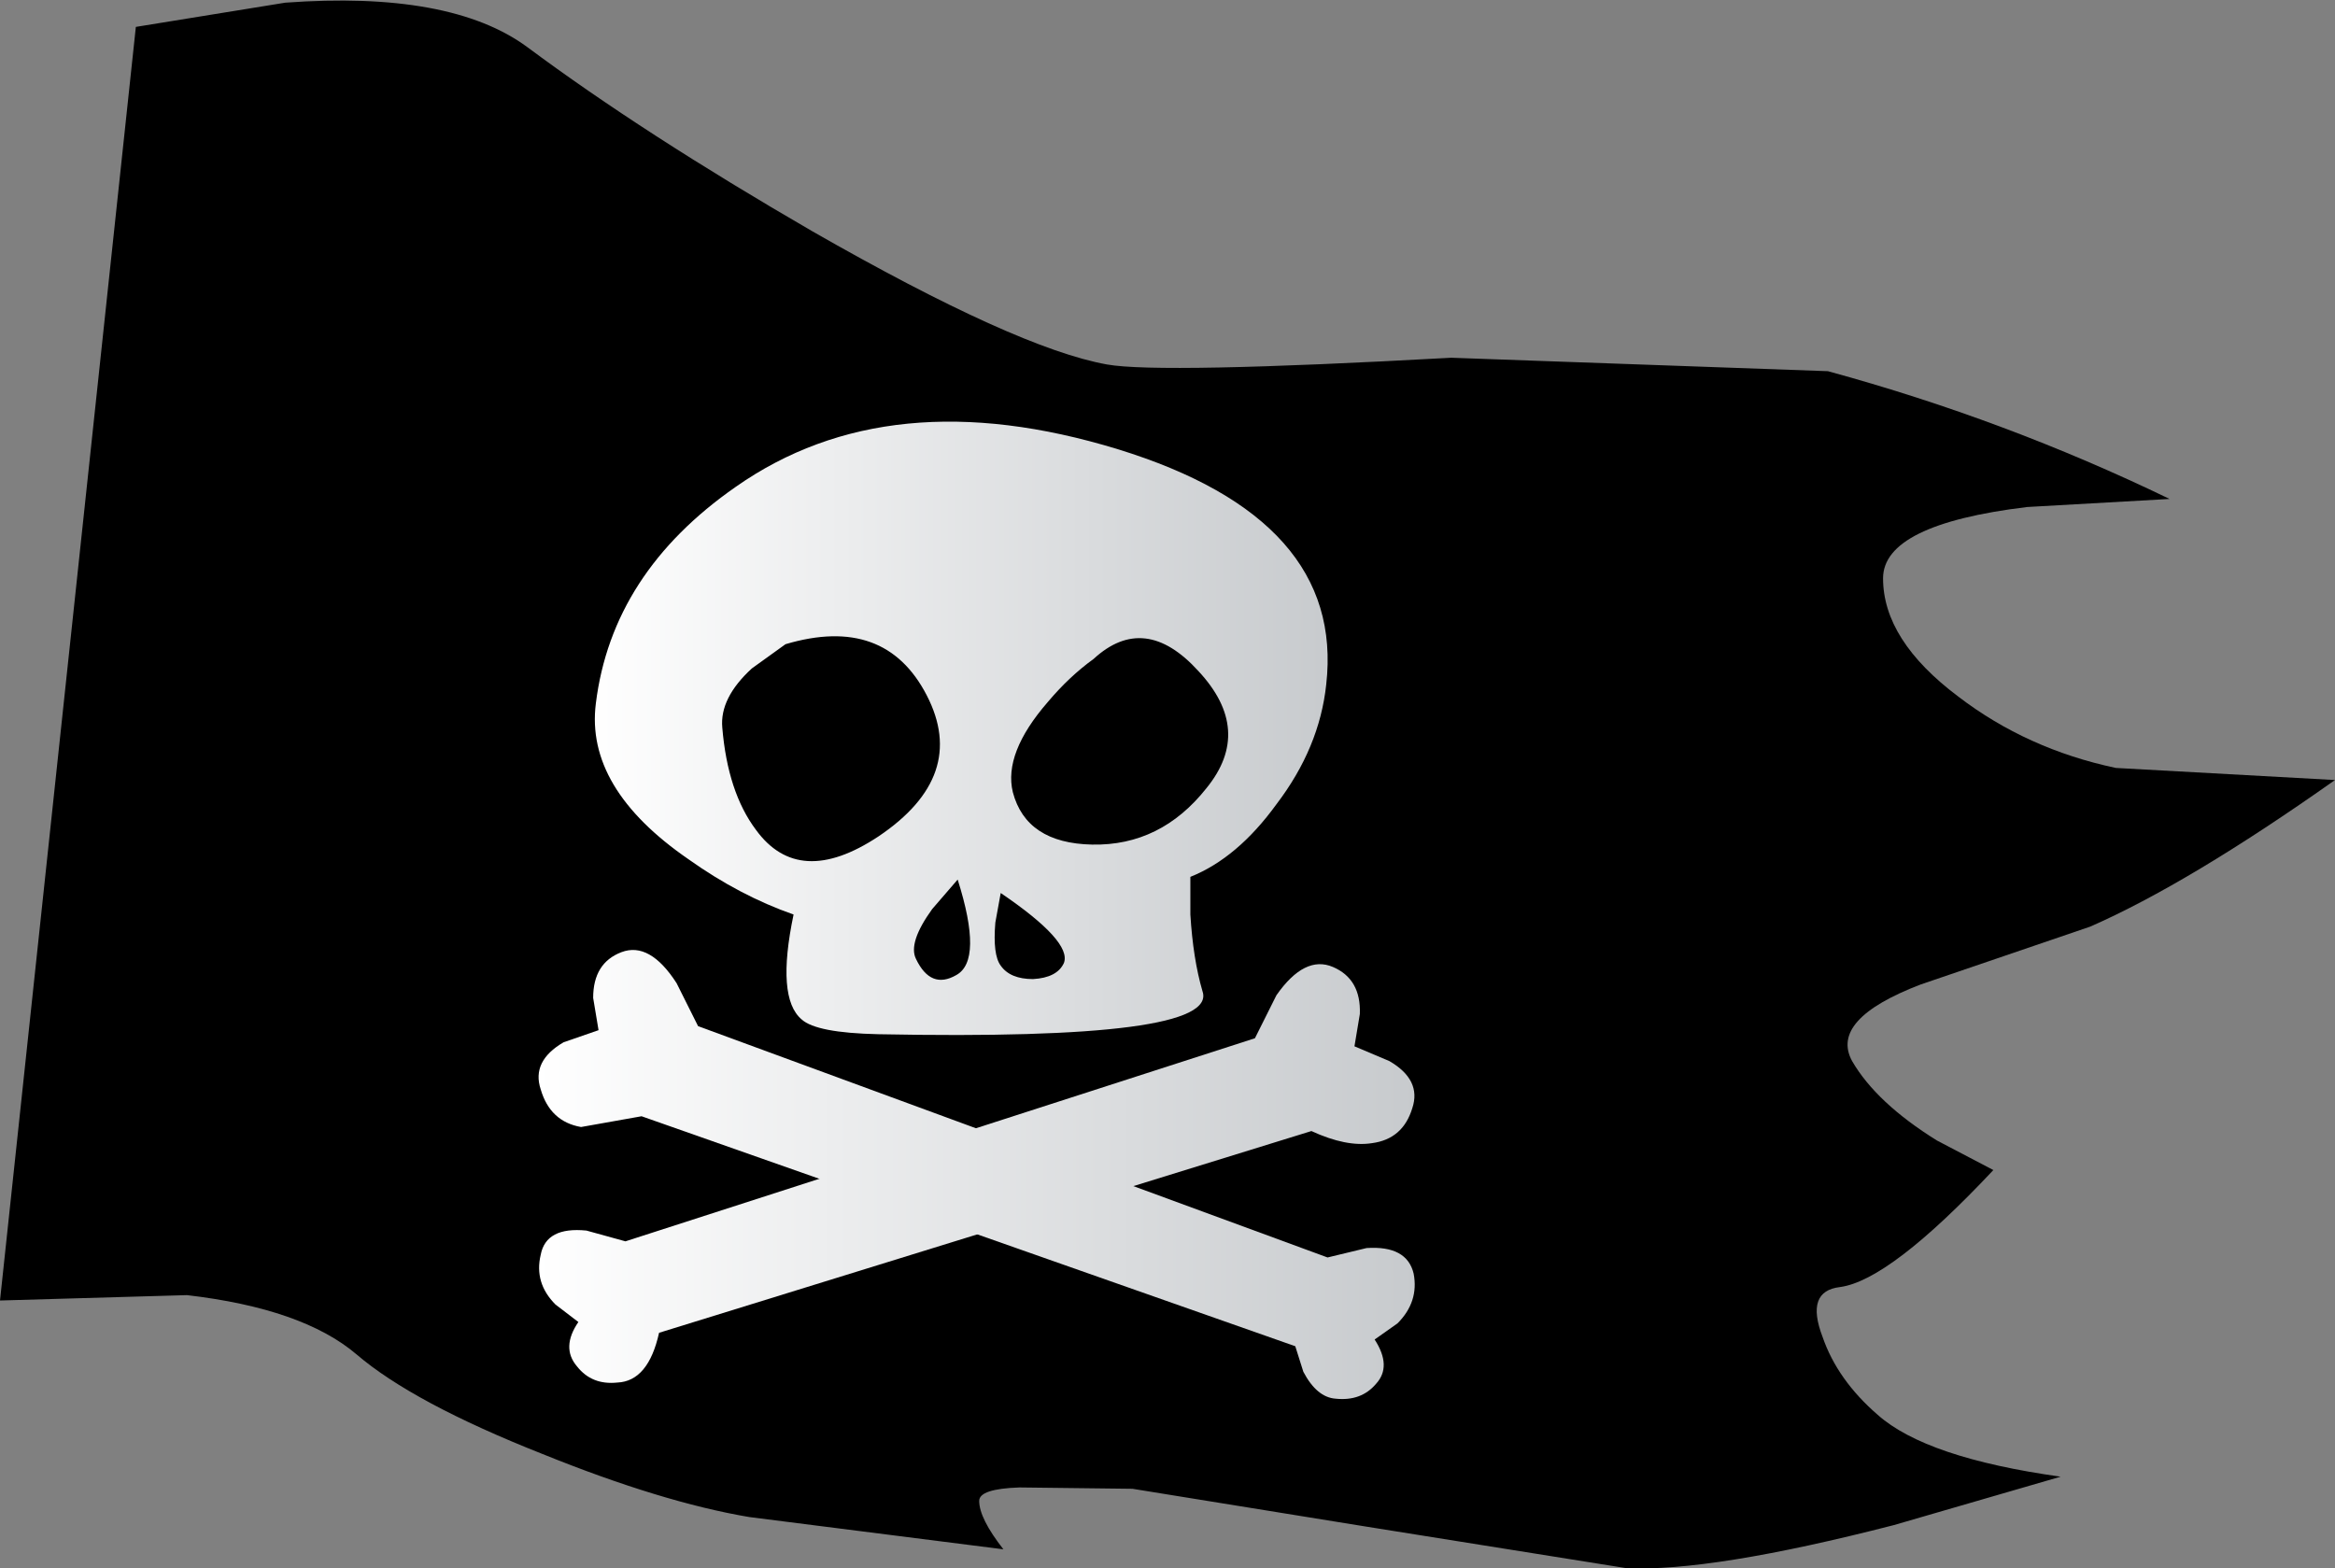 <?xml version="1.0" encoding="UTF-8" standalone="no"?>
<svg xmlns:ffdec="https://www.free-decompiler.com/flash" xmlns:xlink="http://www.w3.org/1999/xlink" ffdec:objectType="shape" height="58.3px" width="86.8px" xmlns="http://www.w3.org/2000/svg">
  <rect width="100%" height="100%" fill="#808080" stroke="none"/>
  <g transform="matrix(1.0, 0.0, 0.0, 1.0, 0.0, -1.6)">
    <path d="M80.65 20.15 L75.35 20.45 Q70.0 21.1 70.0 23.1 70.0 25.4 72.8 27.5 75.35 29.45 78.65 30.15 L86.8 30.6 Q81.35 34.45 77.7 36.05 L71.4 38.2 Q68.0 39.5 68.85 41.05 69.75 42.6 72.0 44.0 L74.1 45.1 Q70.25 49.2 68.4 49.45 67.1 49.6 67.75 51.3 68.3 52.9 69.8 54.2 71.6 55.8 76.6 56.5 L70.4 58.3 Q63.6 60.05 60.45 59.9 L50.75 58.35 42.1 56.95 37.9 56.9 Q36.4 56.95 36.4 57.4 36.4 58.05 37.3 59.2 L27.85 58.0 Q24.6 57.45 20.15 55.65 15.35 53.75 13.25 51.95 11.25 50.25 6.95 49.75 L0.0 49.95 5.05 2.6 10.6 1.7 Q16.75 1.25 19.6 3.35 23.9 6.55 30.2 10.2 37.8 14.55 41.15 15.15 43.1 15.5 53.95 14.9 L67.95 15.4 Q74.55 17.2 80.65 20.15" fill="#000000" fill-rule="evenodd" stroke="none"/>
    <path d="M32.65 32.7 Q36.0 30.45 34.45 27.45 32.9 24.45 29.2 25.55 L27.95 26.45 Q26.75 27.55 26.85 28.65 27.05 31.05 28.1 32.45 29.7 34.65 32.65 32.7 M35.6 34.3 L34.65 35.4 Q33.75 36.65 34.05 37.25 34.6 38.4 35.55 37.85 36.55 37.3 35.6 34.3 M37.2 34.8 L37.0 35.9 Q36.9 37.1 37.2 37.5 37.55 38.0 38.4 38.0 39.3 37.95 39.55 37.4 39.85 36.6 37.2 34.8 M41.55 18.3 Q50.0 20.9 49.3 27.05 49.05 29.4 47.45 31.5 46.0 33.5 44.25 34.2 L44.25 35.6 Q44.35 37.25 44.7 38.45 45.35 40.3 32.65 40.05 30.35 40.0 29.8 39.5 28.85 38.7 29.5 35.6 27.5 34.9 25.6 33.55 21.75 30.9 22.15 27.75 22.75 22.9 27.35 19.7 33.05 15.7 41.55 18.3 M40.6 33.0 Q43.15 33.05 44.85 30.9 46.6 28.75 44.55 26.55 42.55 24.35 40.65 26.1 39.75 26.75 38.95 27.7 37.3 29.6 37.65 31.05 38.15 32.95 40.6 33.0" fill="url(#gradient0)" fill-rule="evenodd" stroke="none"/>
    <path d="M49.35 48.35 L50.8 48.0 Q52.3 47.9 52.55 48.95 52.75 50.0 51.95 50.8 L51.1 51.4 Q51.75 52.4 51.15 53.05 50.6 53.7 49.65 53.6 48.95 53.55 48.45 52.6 L48.15 51.65 23.85 43.1 21.6 43.5 Q20.45 43.3 20.1 42.1 19.75 41.05 20.95 40.35 L22.25 39.9 22.05 38.7 Q22.05 37.4 23.1 37.0 24.15 36.6 25.15 38.15 L25.95 39.75 49.35 48.35" fill="url(#gradient1)" fill-rule="evenodd" stroke="none"/>
    <path d="M48.75 43.65 L24.5 51.15 Q24.1 52.95 22.95 53.0 22.0 53.1 21.45 52.4 20.85 51.7 21.5 50.75 L20.65 50.1 Q19.85 49.3 20.1 48.25 20.3 47.2 21.8 47.35 L23.25 47.75 46.65 40.2 47.45 38.6 Q48.5 37.1 49.55 37.55 50.6 38.0 50.55 39.3 L50.35 40.5 51.65 41.05 Q52.85 41.75 52.5 42.8 52.15 43.95 51.0 44.1 50.05 44.25 48.75 43.65" fill="url(#gradient2)" fill-rule="evenodd" stroke="none"/>
  </g>
  <defs>
    <linearGradient gradientTransform="matrix(0.017, 0.0, 0.0, -0.017, 35.75, 28.7)" gradientUnits="userSpaceOnUse" id="gradient0" spreadMethod="pad" x1="-819.2" x2="819.2">
      <stop offset="0.0" stop-color="#ffffff"/>
      <stop offset="1.0" stop-color="#c7cacd"/>
    </linearGradient>
    <linearGradient gradientTransform="matrix(0.02, 0.0, 0.0, -0.02, 36.3, 45.25)" gradientUnits="userSpaceOnUse" id="gradient1" spreadMethod="pad" x1="-819.2" x2="819.2">
      <stop offset="0.0" stop-color="#ffffff"/>
      <stop offset="1.0" stop-color="#c7cacd"/>
    </linearGradient>
    <linearGradient gradientTransform="matrix(0.02, 0.0, 0.0, -0.02, 36.3, 45.25)" gradientUnits="userSpaceOnUse" id="gradient2" spreadMethod="pad" x1="-819.2" x2="819.2">
      <stop offset="0.0" stop-color="#ffffff"/>
      <stop offset="1.0" stop-color="#c7cacd"/>
    </linearGradient>
  </defs>
</svg>
